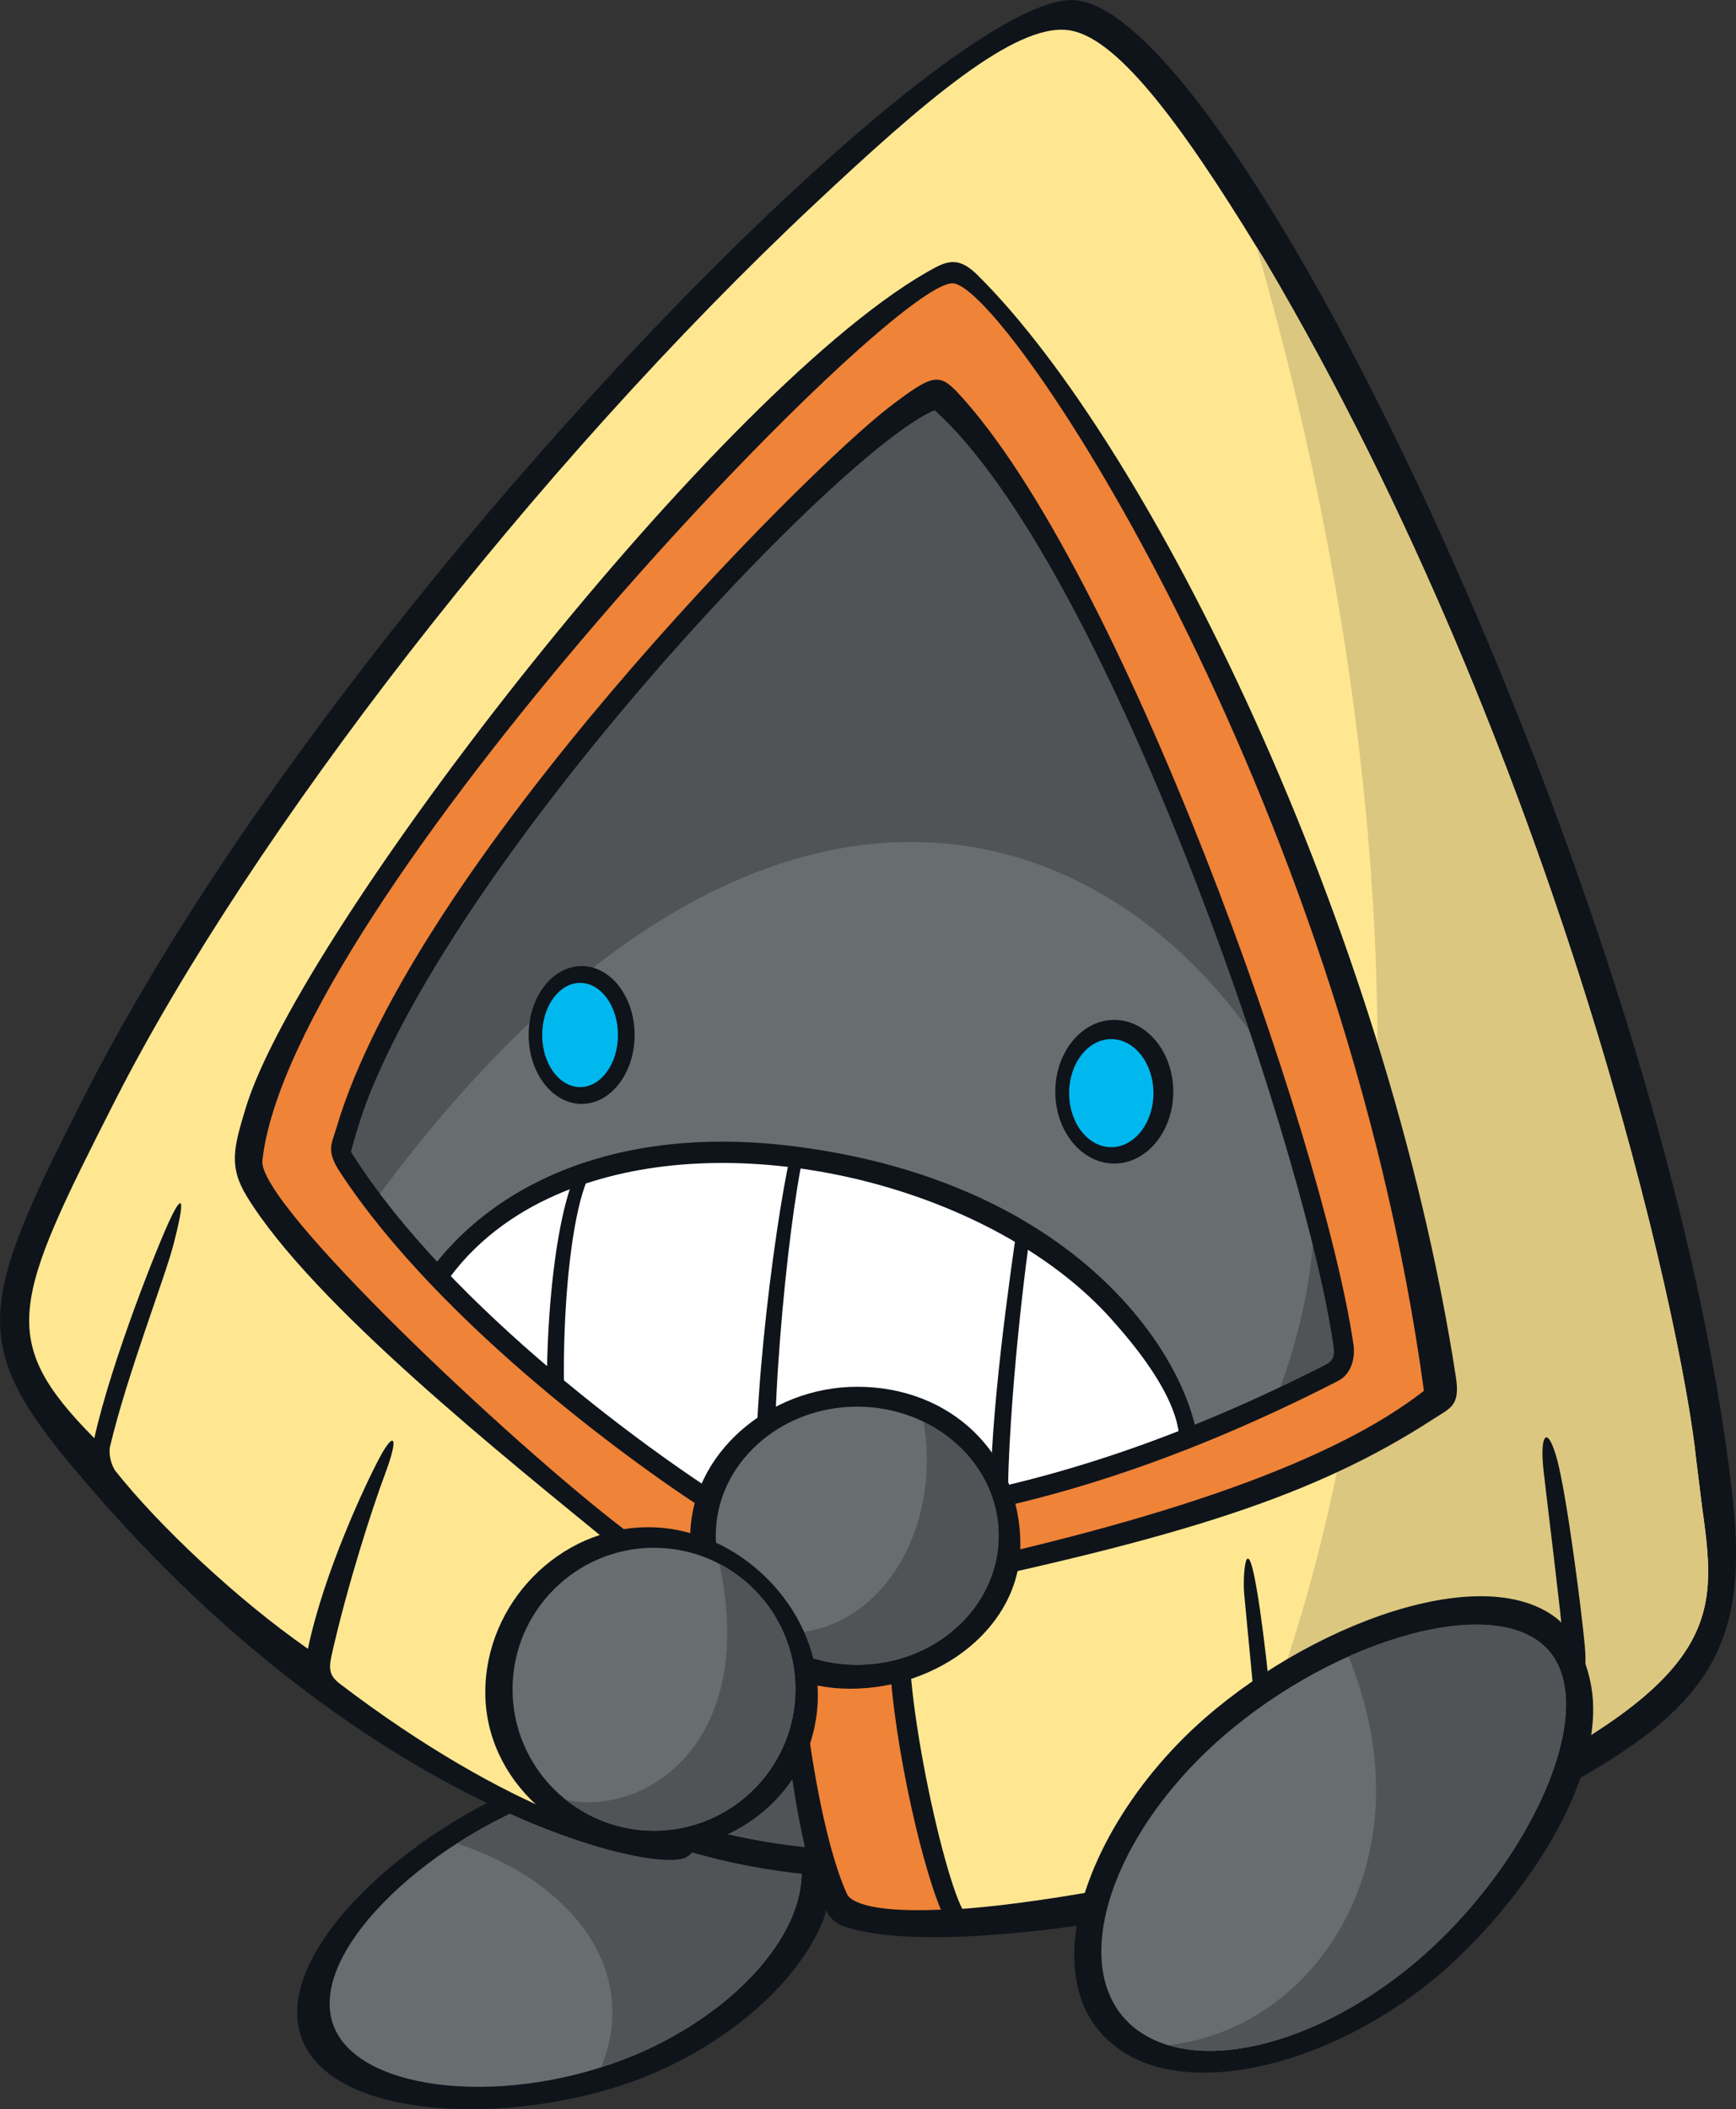 <?xml version="1.0" encoding="UTF-8"?>
<!-- Created with Inkscape (http://www.inkscape.org/) -->
<svg version="1.1" viewBox="0 0 254.72 309.37" xmlns="http://www.w3.org/2000/svg">
 <rect x="0" y="0" width="254.72" height="309.37" fill="#333333" stroke="none"/>
 <g transform="translate(18.922 2.945)">
  <path d="m57.631 259.12c-18.29 7.64-37.134 25.319-32.136 37.29 5.126 12.269 33.059 12.425 50.937 4.97 11.943-4.984 21.727-13.675 25.362-22.508 1.037-2.542 0.469-4.956 0.469-7.356 0-2.017-1.022-3.749-1.775-5.567-1.647-3.948-4.998-7.058-9.699-8.989-8.819-3.635-21.23-2.826-33.158 2.159" fill="#0f141b"/>
  <path d="m30.13 294.44c-4.203-10.082 11.644-25.532 28.628-32.618 11.062-4.629 22.92-5.453 30.929-2.159 3.962 1.633 6.759 4.189 8.108 7.413 1.335 3.209 1.193 7.015-0.441 10.977-3.294 8.009-12.212 15.848-23.275 20.463-18.162 7.583-39.932 5.567-43.95-4.075" fill="#686d70"/>
  <path d="m97.792 267.08c-1.349-3.224-4.147-5.78-8.108-7.413-8.009-3.295-19.852-2.471-30.929 2.158-3.65 1.519-7.256 3.437-10.622 5.609 18.588 6.277 26.541 19.895 21.13 32.846 1.619-0.511 3.238-1.093 4.814-1.747 11.062-4.629 19.98-12.468 23.275-20.477 1.633-3.962 1.789-7.753 0.441-10.977" fill="#515457"/>
  <path d="m100.49 265.95" fill="#686d70"/>
  <path d="m63.086 69.568c-36.992 37.915-63.703 99.332-43.212 143.38 26.498 56.915 84.763 70.42 126.87 51.32 21.926-9.955 49.119-23.899 60.593-53.522 11.957-30.886 5.638-72.181-19.313-126.26-14.144-30.645-31.482-47.927-51.533-51.377-21.499-3.692-46.194 8.563-73.402 36.453" fill="#0f141b"/>
  <path d="m22.819 211.57c-19.881-42.701 6.376-102.63 42.587-139.75 26.413-27.066 50.142-39.023 70.534-35.515 18.929 3.252 35.459 19.923 49.134 49.545 24.567 53.223 30.858 93.695 19.227 123.71-11.034 28.486-37.234 42.587-58.818 51.704-40.329 17.012-97.018 5.368-122.66-49.702" fill="#686d70"/>
  <path d="m185.08 85.855c-13.675-29.622-30.204-46.279-49.134-49.545-20.392-3.508-44.121 8.449-70.534 35.53-33.03 33.854-57.753 86.665-46.762 128.09 62.837-107.94 126.43-88.625 151.42-42.63 10.366 19.1-1.704 57.356-20.449 72.11-18.73 14.768-51.917 22.167-90.003 24.95 26.924 16.913 59.812 17.907 85.87 6.916 21.585-9.102 47.785-23.218 58.818-51.704 11.63-30.006 5.339-70.477-19.227-123.71" fill="#515457"/>
  <path d="m58.645 148.86c0 5.581 3.493 10.111 7.782 10.111 4.274 0 7.768-4.53 7.768-10.111 0-5.581-3.493-10.111-7.768-10.111-4.288 0-7.782 4.53-7.782 10.111" fill="#0f141b"/>
  <path d="m60.631 148.86c0-4.203 2.499-7.64 5.567-7.64 3.067 0 5.552 3.437 5.552 7.64 0 4.218-2.485 7.64-5.552 7.64-3.067 0-5.567-3.422-5.567-7.64" fill="#00b8ee"/>
  <path d="m135.92 157.18c0 5.808 3.877 10.537 8.648 10.537 4.771 0 8.662-4.729 8.662-10.537 0-5.808-3.891-10.537-8.662-10.537-4.771 0-8.648 4.729-8.648 10.537" fill="#0f141b"/>
  <path d="m137.95 157.39c0-4.374 2.769-7.924 6.177-7.924 3.408 0 6.191 3.55 6.191 7.924 0 4.374-2.783 7.924-6.191 7.924-3.408 0-6.177-3.55-6.177-7.924" fill="#00b8ee"/>
  <path d="m97.612 165.19c-34.024-4.317-55.609 12.255-60.281 33.243-0.696 3.138 0.058 6.106 2.229 8.819 10.224 12.752 51.548 17.041 68.83 17.041l3.224 0.011c14.854 0.068 39.804 0.256 44.831-11.19 3.394-7.768-10.04-41.735-58.833-47.927" fill="#0f141b"/>
  <path d="m111.63 221.06-3.238-0.011c-18.688 0-57.327-4.644-66.302-15.819-1.548-1.945-2.073-3.919-1.591-6.092 4.232-19 18.546-26.512 29.821-29.466 24.581-6.447 57.682 2.883 73.771 20.804 8.393 9.33 11.545 16.501 9.387 21.315-4.26 9.472-28.713 9.344-41.849 9.273" fill="#fff"/>
  <g fill="#0f141b">
   <path d="m92.555 222.66 2.84 0.058c-2.13-12.795 1.306-46.478 3.579-56.319l-1.96 0.27c-2.286 9.926-6.617 43.013-4.459 55.993"/>
   <path d="m62.818 217.07 2.755 0.511c-2.968-11.147-2.116-40.003 2.031-48.282l-1.846-0.511c-4.544 9.117-5.737 37.773-2.939 48.282"/>
   <path d="m126.48 222.71 2.584 1.165c-0.739-13.491 1.86-36.694 3.053-45.044l-2.017-0.412c-1.875 13.164-4.303 32.079-3.621 44.291"/>
   <path d="m235.27 216.37c-9.841-87.021-73.53-219.31-96.961-219.31-20.42 0-108.8 89.903-144.8 160.66-16.643 32.718-17.239 37.035 2.315 59.259 40.272 45.811 81.809 55.254 86.069 52.414 4.743-3.167 4.729-17.041 5.68-31.056 0.497-7.37 0.965-14.343 1.988-18.958l0.228-1.022-0.894-0.554c-10.849-6.632-41.962-28.784-56.333-51.818 13.263-49.503 71.641-103.19 85.7-108.8 29.367 23.431 55.211 108.07 58.761 139.32-31.738 16.387-53.323 19.795-66.274 21.84-8.037 1.264-12.468 1.96-13.831 5.212-1.008 2.442-1.448 6.404-1.448 11.105 0 13.689 2.727 33.897 6.333 41.607 0.596 1.292 1.164 2.655 3.081 3.323 18.475 6.348 80.687-7.597 100.27-17.58 25.973-13.235 32.775-22.181 30.119-45.64"/>
  </g>
  <path d="m230.79 217.85-0.823-6.603c-2.073-20.434-20.15-102.78-63.093-175.65l-1.093-1.789c-11.815-19.355-21.088-31.482-27.975-32.334-7.853-0.994-21.173 10.48-37.106 25.419-41.352 38.767-82.902 92.615-102.73 131.58-15.01 29.523-17.353 35.075-3.053 49.531 2.513-11.346 9.6-29.097 11.389-32.675 1.889-3.792 1.647-1.179 0.227 4.26-1.292 4.984-6.774 19-9.301 29.594-0.269 1.122 0.171 2.84 0.852 3.706 6.277 7.895 17.68 18.688 28.174 26.001 2.357-11.275 8.549-24.368 10.537-28.074 2.059-3.848 2.911-3.266 0.781 2.428-1.874 4.999-5.538 16.331-7.853 26.64-0.469 2.116-0.213 3.025 1.221 4.132 24.595 18.759 44.703 24.78 48.409 22.309 3.55-2.372 4.516-16.686 5.297-28.188 0.469-7.015 0.937-13.576 1.874-18.361-11.772-7.342-42.616-29.608-56.816-52.783l-0.327-0.54 0.156-0.596c12.837-49.19 73.161-106.89 88.54-111.74l0.724-0.227 0.611 0.454c32.207 24.723 57.952 116.83 60.622 142.86l0.099 0.98-0.881 0.454c-32.661 17.026-54.814 20.505-68.063 22.593-6.532 1.022-10.849 1.704-11.588 3.451-0.838 2.002-1.193 5.467-1.193 9.713 0 12.809 3.309 32.675 6.958 40.5 0.256 0.526 0.965 1.022 2.087 1.406 15.28 5.254 82.718-11.715 95.072-18.02 31.624-16.118 30.361-25.263 28.259-40.429" fill="#ffe792"/>
  <path d="m230.79 217.85-0.823-6.603c-2.073-20.434-20.15-102.78-63.093-175.65l-1.093-1.789c-0.114-0.199-0.227-0.384-0.34-0.568 14.967 51.846 22.465 109.63 14.584 163.82 0 0.039 0.011 0.099 0.011 0.142l0.099 0.98-0.312 0.17c-3.82 25.476-11.062 50.156-22.564 73.019 19.909-4.345 39.208-9.997 45.271-13.093 31.624-16.118 30.361-25.263 28.259-40.429" fill="#dbc77f"/>
  <path d="m118.38 36.251c-30.971 16.529-93.453 97.472-101.26 123.35-1.732 5.737-2.528 8.52 0.185 12.951 9.713 15.876 38.284 38.569 53.791 51.292 0 0 0.71 0.54 0.866 0.653 0.34 0.526 0.497 1.889 0.497 3.792 0 7.2-2.016 22.21-3.096 30.318 0 0 9.003 11.9 11.616 10.153 4.757-3.167 5.652-16.401 6.589-30.417 0.497-7.384 0.965-14.342 1.988-18.972l0.228-1.008-0.881-0.554c-10.863-6.632-41.977-28.799-56.362-51.832 8.889-36.353 70.889-102.53 85.671-108.76 24.68 22.238 53.422 105.07 58.378 136.23 0.34 2.173 0.497 3.039-1.235 3.919-30.829 15.663-51.889 18.986-64.598 20.988-8.052 1.25-12.482 1.945-13.831 5.212-1.022 2.442-1.463 6.39-1.463 11.105 0 13.689 3.664 33.74 7.271 41.465 1.576 3.365 7.555 4.587 18.816 3.82l2.584-0.171-1.491-2.13c-3.082-4.36-10.537-38.199-7.455-46.01 0.227-0.596 0.511-0.965 0.753-1.022 38.355-8.023 57.91-14.059 75.447-25.433 2.542-1.647 3.962-1.945 3.309-6.163-10.182-66.103-44.802-136.47-70.15-161.59-2.159-2.13-3.721-2.485-6.163-1.179" fill="#0f141b"/>
  <path d="m120.98 38.62c8.023 0.852 57.1 74.865 69.028 162.43-12.993 10.153-37.39 18.915-74.68 26.711-0.881 0.185-2.087 0.823-2.869 2.797-0.653 1.647-0.923 4.118-0.923 7.1 0 11.985 4.473 32.107 7.597 39.491-11.46 0.511-13.434-1.562-13.76-2.258-4.857-10.409-9.117-42.161-5.765-50.199 0.724-1.761 5.055-2.442 11.587-3.465 12.994-2.045 34.55-5.425 66.188-21.613 1.988-1.008 2.57-3.38 2.286-5.354-4.516-30.645-34.152-113.86-57.981-139.52-2.854-3.082-3.905-2.698-9.954 1.889-12.425 9.443-69.909 67.182-81.326 105.96-0.667 2.258-1.505 3.238 0.554 6.376 14.697 22.451 44.121 43.681 55.552 50.809-0.923 4.786-1.392 11.36-1.875 18.361-0.767 11.502-1.732 25.816-5.282 28.188-0.909 0.611-3.564 0.738-8.023-0.355 0.241-1.86 0.909-6.987 0.909-6.987 1.96-14.669 3.081-24.311 3.081-30.077 0-3.777-0.482-5.893-1.519-6.674l-0.98-0.724c-16.771-12.766-53.962-47.827-53.252-54.232 4.161-37.504 92.402-129.61 101.41-128.66" fill="#ef8337"/>
  <g fill="#0f141b">
   <path d="m207.56 212.74c0.61 5.481 2.258 18.361 3.067 26.754 0.54 5.708-0.028 10.21 0.81 14.612l1.818-0.199c-0.824-4.345 0.852-10.096 0.37-15.308-0.469-5.212-2.599-21.798-4.019-27.251-1.434-5.453-2.655-4.09-2.045 1.392"/>
   <path d="m163.63 230.77c0.213 2.57 1.747 17.552 2.357 25.958 0.426 5.78 1.605 9.301 2.471 13.845l1.434-0.284c-0.838-4.445-1.235-9.855-1.661-15.578-0.61-8.478-2.002-21.329-3.181-26.782-1.179-5.453-1.633 0.284-1.42 2.84"/>
   <path d="m82.359 222.48c0 12.042 10.395 22.266 23.459 22.266 13.05 0 24.979-9.031 24.979-21.073 0-13.448-10.253-23.218-23.942-23.218-13.05 0-24.496 9.983-24.496 22.025"/>
  </g>
  <path d="m86.101 222.3c0-10.437 9.316-18.929 20.747-18.929 11.446 0 20.761 8.492 20.761 18.929s-9.316 18.929-20.761 18.929c-11.431 0-20.747-8.492-20.747-18.929" fill="#686d70"/>
  <path d="m116.59 205.6c2.939 16.998-7.853 33.47-23.686 30.687 3.692 3.053 8.577 4.942 13.945 4.942 11.446 0 20.761-8.492 20.761-18.929 0-7.228-4.473-13.519-11.019-16.7" fill="#515457"/>
  <path d="m52.285 245.27c0 13.05 11.701 23.218 24.751 23.218 13.05 0 24.041-9.742 24.041-22.792 0-13.05-11.829-24.638-24.879-24.638-13.05 0-23.914 11.162-23.914 24.212" fill="#0f141b"/>
  <path d="m56.281 244.82c0-11.446 9.316-20.747 20.747-20.747 11.446 0 20.761 9.301 20.761 20.747 0 11.446-9.316 20.747-20.761 20.747-11.431 0-20.747-9.301-20.747-20.747" fill="#686d70"/>
  <path d="m86.639 226.44c5.638 26.257-10.835 37.049-22.494 34.621 3.55 2.812 8.023 4.516 12.894 4.516 11.446 0 20.747-9.316 20.747-20.761 0-7.981-4.53-14.91-11.147-18.375" fill="#515457"/>
  <path d="m154.86 251.86c-10.366 10.267-16.771 23.445-16.118 33.4 0.355 5.283 2.372 9.202 6.163 12.085 11.034 8.407 34.82 2.002 50.951-13.973 12.042-11.943 19.654-26.271 18.943-36.964-0.284-4.445-2.386-9.756-5.439-12.085-11.687-8.875-39.137 2.315-54.501 17.538" fill="#0f141b"/>
  <path d="m147.77 294.67c-3.025-2.3-4.771-5.794-5.055-10.111-0.582-8.904 4.998-20.321 14.555-29.793 15.763-15.606 40.372-23.97 49.702-16.87 2.315 1.761 3.607 4.445 3.848 7.981 0.625 9.656-6.788 24.183-18.035 35.317-15.024 14.882-35.217 20.931-45.015 13.476" fill="#686d70"/>
  <path d="m210.82 245.88c-0.228-3.536-1.52-6.22-3.848-7.981-5.581-4.246-16.657-2.954-28.032 2.13 12.141 29.707-4.899 54.686-26.47 56.986 10.665 3.238 27.407-3.025 40.315-15.819 11.247-11.133 18.659-25.66 18.035-35.317" fill="#515457"/>
 </g>
</svg>
